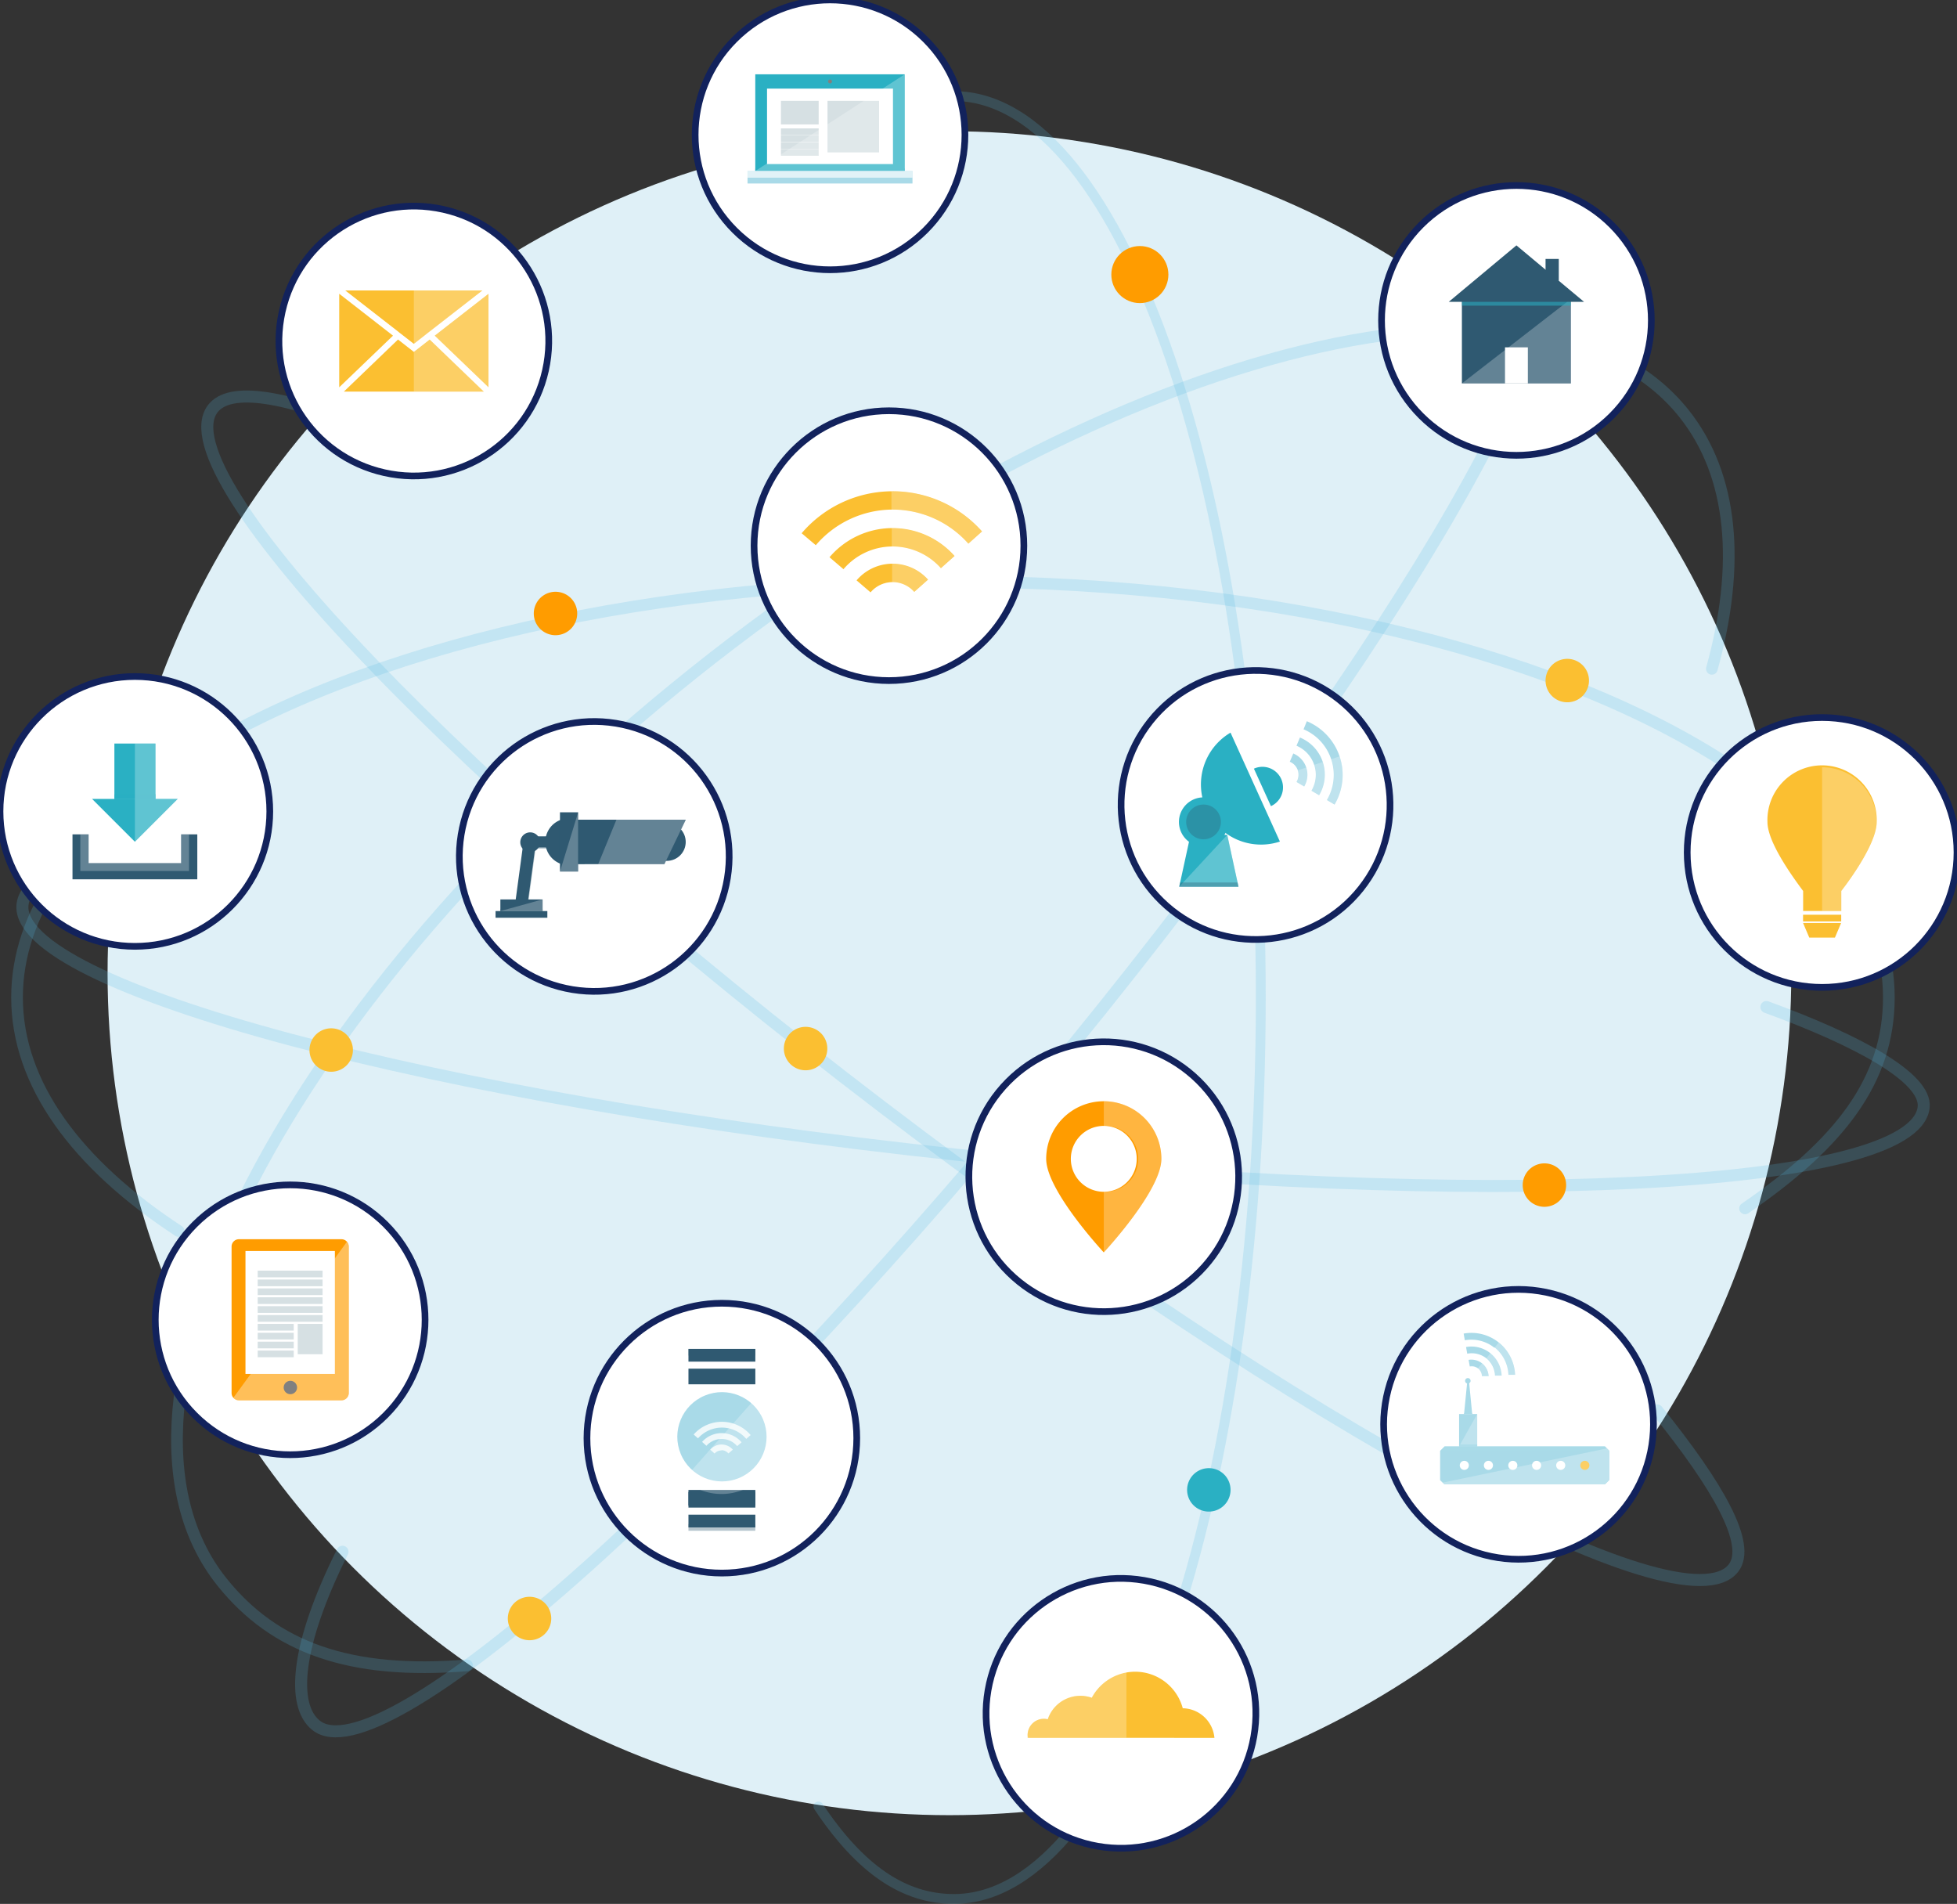<svg id="Layer_1" data-name="Layer 1" xmlns="http://www.w3.org/2000/svg" viewBox="0 0 292.9 284.92">
  <rect x="0" y="0" width="292.9" height="284.92" fill="#333333" stroke="none"/>
  <title>bill-payment</title>
  <g id="Page-1">
    <g id="Home-page-5-Copy-2">
      <g id="img-new-services-iot">
        <circle id="Oval" cx="142.1" cy="145.64" r="126" style="fill:#dff0f7;" /><!-- fill-opacity:0.239999994635582 -->
        <g id="iot">
          <path id="Path_143" data-name="Path 143" d="M52.16,232.58c-7.08,14.16-7.61,23-4,25.94,9.53,7.89,58.1-35.06,108.49-95.92S240.14,46,230.61,38.11c-3.2-2.65-10.8.43-21.38,8" transform="translate(-0.9 -0.36)" style="fill:none;stroke:#58b9e3;stroke-linecap:round;stroke-linejoin:round;stroke-opacity:0.2;stroke-width:1.8px" />
          <path id="Path_144" data-name="Path 144" d="M56,64.74c-12.37-5.19-20.7-6.57-23.26-3.21C25.25,71.37,70.13,118.17,133,166.06S252.86,244.79,260.36,235c2.68-3.52-2.29-12.23-11.44-23.57" transform="translate(-0.9 -0.36)" style="fill:none;stroke:#58b9e3;stroke-linecap:round;stroke-linejoin:round;stroke-opacity:0.2;stroke-width:1.8px" />
          <path id="Path_145" data-name="Path 145" d="M25.83,126.43c-13.26,2-21.11,5.11-21.56,9.31C3,148,65.6,164.8,144.17,173.17s143.33,5.19,144.64-7.11c.47-4.4-9.83-10-23.54-15" transform="translate(-0.9 -0.36)" style="fill:none;stroke:#58b9e3;stroke-linecap:round;stroke-linejoin:round;stroke-opacity:0.2;stroke-width:1.8px" />
          <path id="Path_146" data-name="Path 146" d="M27.63,184.58c-15.26-10-24.18-22-24.18-34.95,0-12.64,8.5-24.41,23.09-34.22,25.06-16.86,68.09-28,117-28,49.36,0,92.75,11.34,117.7,28.47,14.15,9.72,22.36,21.3,22.36,33.73s-7.34,21.86-21.52,31.59" transform="translate(-0.9 -0.36)" style="fill:none;stroke:#58b9e3;stroke-linecap:round;stroke-linejoin:round;stroke-opacity:0.2;stroke-width:1.749px" />
          <path id="Path_147" data-name="Path 147" d="M70.8,249.58C53.3,251,42,246.95,34.11,237.09c-21.45-26.83,10.15-87.74,70.57-136s126.8-65.7,148.24-38.87c7.43,9.3,8.5,22.69,4.19,38.23" transform="translate(-0.9 -0.36)" style="fill:none;stroke:#58b9e3;stroke-linecap:round;stroke-linejoin:round;stroke-opacity:0.2;stroke-width:1.749px" />
          <path id="Path_148" data-name="Path 148" d="M123.39,270.7c6.26,9.39,12.77,13.84,20.28,13.84,25.37,0,45.93-60.4,45.93-134.9S169,14.74,143.67,14.74c-7,0-13.67,4.63-19.62,12.9" transform="translate(-0.9 -0.36)" style="fill:none;stroke:#58b9e3;stroke-linecap:round;stroke-linejoin:round;stroke-opacity:0.2;stroke-width:1.475px" />
          <g id="Group_72" data-name="Group 72">
            <circle id="Ellipse_23" data-name="Ellipse 23" cx="108.04" cy="215.22" r="20.19" style="fill:#fff; stroke:#12225c18; stroke-width:1px" />
            <g id="Group_71" data-name="Group 71">
              <rect id="Rectangle_54" data-name="Rectangle 54" x="103.04" y="222.97" width="10.01" height="2.34" style="fill:#2f5971" />
              <rect id="Rectangle_55" data-name="Rectangle 55" x="103.04" y="204.82" width="10.01" height="2.34" style="fill:#2f5971" />
              <g id="Group_66" data-name="Group 66">
                <rect id="Rectangle_56" data-name="Rectangle 56" x="103.04" y="201.86" width="10.01" height="1.91" style="fill:#2f5971" />
                <rect id="Rectangle_57" data-name="Rectangle 57" x="103.04" y="201.86" width="10.01" height="1" style="fill:#2f5971;opacity:0.35;isolation:isolate" />
              </g>
              <rect id="Rectangle_58" data-name="Rectangle 58" x="103.04" y="223.27" width="10.01" height="2.34" style="fill:#2f5971" />
              <g id="Group_67" data-name="Group 67">
                <rect id="Rectangle_59" data-name="Rectangle 59" x="103.04" y="226.67" width="10.01" height="1.91" style="fill:#2f5971" />
                <rect id="Rectangle_60" data-name="Rectangle 60" x="103.04" y="228.08" width="10.01" height="1" style="fill:#2f5971;opacity:0.35;isolation:isolate" />
              </g>
              <g id="Group_70" data-name="Group 70">
                <circle id="Ellipse_24" data-name="Ellipse 24" cx="108.94" cy="215.38" r="6.68" transform="translate(-75.32 58.07) rotate(-22.61)" style="fill:#a9dae8" />
                <circle id="Ellipse_25" data-name="Ellipse 25" cx="108.94" cy="215.38" r="8.58" transform="translate(-126.55 271.79) rotate(-76.77)" style="fill:none" />
                <g id="Group_69" data-name="Group 69" style="opacity:0.8">
                  <g id="Group_68" data-name="Group 68">
                    <path id="Path_149" data-name="Path 149" d="M109,214a4.79,4.79,0,0,0-3.63,1.61l.65.58a3.92,3.92,0,0,1,5.91.06l.66-.57A4.79,4.79,0,0,0,109,214Z" transform="translate(-0.9 -0.36)" style="fill:none" />
                    <path id="Path_150" data-name="Path 150" d="M108.94,215.7a3.05,3.05,0,0,0-2.31,1l.61.54a2.24,2.24,0,0,1,3.38,0l.62-.53a3.05,3.05,0,0,0-2.29-1.07Z" transform="translate(-0.9 -0.36)" style="fill:none" />
                    <path id="Path_151" data-name="Path 151" d="M108.92,217.38a1.37,1.37,0,0,0-1,.46l1,.91,1-.89A1.37,1.37,0,0,0,108.92,217.38Z" transform="translate(-0.9 -0.36)" style="fill:none" />
                    <path id="Path_152" data-name="Path 152" d="M108.92,217.38a1.37,1.37,0,0,1,1,.49l.66-.57a2.24,2.24,0,0,0-3.38,0l.65.58a1.37,1.37,0,0,1,1-.46Z" transform="translate(-0.9 -0.36)" style="fill:#fff" />
                    <path id="Path_153" data-name="Path 153" d="M108.94,215.7a3.05,3.05,0,0,1,2.29,1.07l.66-.57a3.92,3.92,0,0,0-5.91-.06l.65.58A3.05,3.05,0,0,1,108.94,215.7Z" transform="translate(-0.9 -0.36)" style="fill:#fff" />
                    <path id="Path_154" data-name="Path 154" d="M109,214a4.79,4.79,0,0,1,3.59,1.69l.66-.57a5.65,5.65,0,0,0-8.53-.09l.65.58A4.79,4.79,0,0,1,109,214Z" transform="translate(-0.9 -0.36)" style="fill:#fff" />
                  </g>
                </g>
              </g>
              <path id="Path_155" data-name="Path 155" d="M114.58,208.93,103.2,221.78a8.58,8.58,0,1,0,11.38-12.86Z" transform="translate(-0.9 -0.36)" style="fill:#fff;opacity:0.25;isolation:isolate" />
            </g>
          </g>
          <g id="Group_75" data-name="Group 75">
            <circle id="Ellipse_26" data-name="Ellipse 26" cx="272.71" cy="127.57" r="20.19" style="fill:#fff; stroke:#12225c18; stroke-width:1px" />
            <g id="Group_74" data-name="Group 74">
              <g id="Group_73" data-name="Group 73">
                <path id="Path_156" data-name="Path 156" d="M281.78,123.36a8.18,8.18,0,1,0-16.35,0c0,2.73,3,7.2,5.34,10.33v3h5.71v-3S281.78,127,281.78,123.36Z" transform="translate(-0.9 -0.36)" style="fill:#fbbf31" />
                <path id="Path_157" data-name="Path 157" d="M273.61,115.18v21.49h2.87v-3s5.3-6.72,5.3-10.33A8.18,8.18,0,0,0,273.61,115.18Z" transform="translate(-0.9 -0.36)" style="fill:#fff;opacity:0.25;isolation:isolate" />
              </g>
              <polygon id="Path_158" data-name="Path 158" points="274.63 140.31 270.79 140.31 269.86 138.12 275.56 138.12 274.63 140.31" style="fill:#fbbf31" />
              <path id="Path_159" data-name="Path 159" d="M274,136.66l1.84-8.73a2.32,2.32,0,0,0-2.27-2.79h0a2.31,2.31,0,0,0-2.27,2.79l1.84,8.74H274" transform="translate(-0.9 -0.36)" style="fill:none" />
              <path id="Path_160" data-name="Path 160" d="M274.13,136.85l2.26-10.74a2.85,2.85,0,0,0-2.79-3.44h0a2.85,2.85,0,0,0-2.79,3.44l2.26,10.76h1" transform="translate(-0.9 -0.36)" style="fill:none" />
              <rect id="Rectangle_61" data-name="Rectangle 61" x="269.86" y="136.89" width="5.71" height="1" style="fill:#fbbf31" />
            </g>
          </g>
          <g id="Group_84" data-name="Group 84">
            <circle id="Ellipse_27" data-name="Ellipse 27" cx="228.18" cy="213.5" r="20.19" transform="translate(-18.65 405.94) rotate(-81.19)" style="fill:#fff; stroke:#12225c18; stroke-width:1px" />
            <g id="Group_83" data-name="Group 83">
              <g id="Group_79" data-name="Group 79">
                <g id="Group_78" data-name="Group 78">
                  <g id="Group_77" data-name="Group 77">
                    <path id="Path_161" data-name="Path 161" d="M241.11,222.49h-24l-.67-.67v-4.33l.67-.67h24l.67.67v4.33Z" transform="translate(-0.9 -0.36)" style="fill:#a9dae8" />
                    <g id="Group_76" data-name="Group 76">
                      <path id="Path_162" data-name="Path 162" d="M220.74,219.65a.68.68,0,1,1-.68-.68A.68.68,0,0,1,220.74,219.65Z" transform="translate(-0.9 -0.36)" style="fill:#fff" />
                      <path id="Path_163" data-name="Path 163" d="M224.35,219.65a.68.68,0,1,1-.68-.68.68.68,0,0,1,.68.68Z" transform="translate(-0.9 -0.36)" style="fill:#fff" />
                      <path id="Path_164" data-name="Path 164" d="M228,219.65a.68.68,0,1,1-.68-.68A.68.68,0,0,1,228,219.65Z" transform="translate(-0.9 -0.36)" style="fill:#fff" />
                      <path id="Path_165" data-name="Path 165" d="M231.56,219.65a.68.68,0,1,1-.68-.68.68.68,0,0,1,.68.68Z" transform="translate(-0.9 -0.36)" style="fill:#fff" />
                      <path id="Path_166" data-name="Path 166" d="M235.17,219.65a.68.68,0,1,1-.68-.68A.68.68,0,0,1,235.17,219.65Z" transform="translate(-0.9 -0.36)" style="fill:#fff" />
                      <path id="Path_167" data-name="Path 167" d="M238.78,219.65a.68.68,0,1,1-.68-.68A.68.68,0,0,1,238.78,219.65Z" transform="translate(-0.9 -0.36)" style="fill:#fbbf31" />
                    </g>
                    <polygon id="Path_168" data-name="Path 168" points="215.49 221.46 216.16 222.13 240.21 222.13 240.88 221.46 215.49 221.46" style="fill:#a9dae8;opacity:0.75;isolation:isolate" />
                  </g>
                  <path id="Path_169" data-name="Path 169" d="M241.78,217.49l-.67-.67h-24l-.67.67Z" transform="translate(-0.9 -0.36)" style="fill:#a9dae8;opacity:0.75;isolation:isolate" />
                </g>
                <polygon id="Path_170" data-name="Path 170" points="216.16 222.13 240.21 222.13 240.88 221.46 240.88 217.12 240.51 216.75 215.91 221.88 216.16 222.13" style="fill:#fff;opacity:0.25;isolation:isolate" />
              </g>
              <rect id="Rectangle_62" data-name="Rectangle 62" x="218.38" y="211.61" width="2.71" height="4.84" style="fill:#a9dae8" />
              <polygon id="Path_171" data-name="Path 171" points="220.34 211.61 219.12 211.61 219.6 206.76 219.87 206.76 220.34 211.61" style="fill:#a9dae8" />
              <g id="Group_82" data-name="Group 82">
                <g id="Group_80" data-name="Group 80">
                  <path id="Path_172" data-name="Path 172" d="M224.59,202a5.54,5.54,0,0,0-4.45-1.13l.18,1a4.53,4.53,0,0,1,5.33,4.28l1,0A5.54,5.54,0,0,0,224.59,202Z" transform="translate(-0.9 -0.36)" style="fill:none" />
                  <path id="Path_173" data-name="Path 173" d="M223.33,203.61a3.53,3.53,0,0,0-2.84-.72l.16.93a2.59,2.59,0,0,1,3,2.44l.94,0a3.53,3.53,0,0,0-1.32-2.61Z" transform="translate(-0.9 -0.36)" style="fill:none" />
                  <path id="Path_174" data-name="Path 174" d="M222.11,205.13a1.59,1.59,0,0,0-1.27-.32l.28,1.56,1.58-.07a1.58,1.58,0,0,0-.59-1.17Z" transform="translate(-0.9 -0.36)" style="fill:none" />
                  <path id="Path_175" data-name="Path 175" d="M222.11,205.13a1.58,1.58,0,0,1,.59,1.17l1,0a2.59,2.59,0,0,0-3-2.44l.18,1a1.59,1.59,0,0,1,1.27.32Z" transform="translate(-0.9 -0.36)" style="fill:#a9dae8" />
                  <path id="Path_176" data-name="Path 176" d="M223.33,203.61a3.53,3.53,0,0,1,1.32,2.61l1,0a4.53,4.53,0,0,0-5.33-4.28l.18,1A3.53,3.53,0,0,1,223.33,203.61Z" transform="translate(-0.9 -0.36)" style="fill:#a9dae8" />
                  <path id="Path_177" data-name="Path 177" d="M224.59,202a5.54,5.54,0,0,1,2.07,4.1l1,0a6.54,6.54,0,0,0-7.7-6.17l.18,1a5.54,5.54,0,0,1,4.44,1.13Z" transform="translate(-0.9 -0.36)" style="fill:#a9dae8" />
                </g>
                <g id="Group_81" data-name="Group 81" style="opacity:0.25">
                  <path id="Path_178" data-name="Path 178" d="M224.59,202h0l-.63.79h0a4.53,4.53,0,0,1,1.69,3.35l1,0A5.54,5.54,0,0,0,224.59,202Z" transform="translate(-0.9 -0.36)" style="fill:#fff" />
                  <path id="Path_179" data-name="Path 179" d="M223.33,203.61h0l-.59.73h0a2.59,2.59,0,0,1,1,1.92l.94,0a3.53,3.53,0,0,0-1.32-2.61Z" transform="translate(-0.9 -0.36)" style="fill:#fff" />
                  <path id="Path_180" data-name="Path 180" d="M222.11,205.13h0l-1,1.24h0l1.58-.07a1.58,1.58,0,0,0-.59-1.17Z" transform="translate(-0.9 -0.36)" style="fill:#fff" />
                  <path id="Path_181" data-name="Path 181" d="M222.74,204.34h0l-.63.78h0a1.58,1.58,0,0,1,.59,1.17l1,0a2.59,2.59,0,0,0-1-1.91Z" transform="translate(-0.9 -0.36)" style="fill:#fff" />
                  <path id="Path_182" data-name="Path 182" d="M224,202.82h0l-.63.79h0a3.53,3.53,0,0,1,1.32,2.61l1,0A4.53,4.53,0,0,0,224,202.82Z" transform="translate(-0.9 -0.36)" style="fill:#fff" />
                  <path id="Path_183" data-name="Path 183" d="M225.22,201.25h0l-.63.79h0a5.54,5.54,0,0,1,2.07,4.1l1,0a6.54,6.54,0,0,0-2.44-4.84Z" transform="translate(-0.9 -0.36)" style="fill:#fff" />
                  <path id="Path_184" data-name="Path 184" d="M220.84,204.81l.28,1.56,1-1.24A1.59,1.59,0,0,0,220.84,204.81Z" transform="translate(-0.9 -0.36)" style="fill:#fff" />
                </g>
              </g>
              <path id="Path_185" data-name="Path 185" d="M221,207a.41.41,0,1,1-.41-.41A.41.41,0,0,1,221,207Z" transform="translate(-0.9 -0.36)" style="fill:#a9dae8" />
              <polygon id="Path_186" data-name="Path 186" points="218.38 216.45 221.09 211.61 221.09 216.45 218.38 216.45" style="fill:#fff;opacity:0.25;isolation:isolate" />
              <rect id="Rectangle_63" data-name="Rectangle 63" x="218.38" y="216.15" width="2.71" height="1" style="fill:#a9dae8;opacity:0.75;isolation:isolate" />
              <polygon id="Path_187" data-name="Path 187" points="220.34 211.61 219.12 211.61 219.14 211.47 220.33 211.47 220.34 211.61" style="fill:#a9dae8;opacity:0.75;isolation:isolate" />
            </g>
          </g>
          <g id="Group_89" data-name="Group 89">
            <circle id="Ellipse_28" data-name="Ellipse 28" cx="44.33" cy="197.87" r="20.19" transform="translate(-127.83 88.94) rotate(-45)" style="fill:#fff; stroke:#12225c18; stroke-width:1px" />
            <g id="Group_88" data-name="Group 88">
              <path id="Rectangle_64" data-name="Rectangle 64" d="M36.66,185.81H52a1.1,1.1,0,0,1,1.1,1.1v21.91a1.1,1.1,0,0,1-1.1,1.1H36.66a1.1,1.1,0,0,1-1.1-1.1V186.91A1.1,1.1,0,0,1,36.66,185.81Z" transform="translate(-0.9 -0.36)" style="fill:#ff9c00" />
              <path id="Path_188" data-name="Path 188" d="M52.82,186.19l-17,23.36a1.12,1.12,0,0,0,.75.38H52a1.09,1.09,0,0,0,1.09-1.09v-22A1.12,1.12,0,0,0,52.82,186.19Z" transform="translate(-0.9 -0.36)" style="fill:#fff;opacity:0.35;isolation:isolate" />
              <path id="Path_189" data-name="Path 189" d="M45.36,208a1,1,0,1,1-1-1A1,1,0,0,1,45.36,208Z" transform="translate(-0.9 -0.36)" style="fill:gray" />
              <g id="Group_87" data-name="Group 87">
                <rect id="Rectangle_65" data-name="Rectangle 65" x="36.74" y="187.21" width="13.38" height="18.4" style="fill:#fff" />
                <g id="Group_86" data-name="Group 86">
                  <rect id="Rectangle_66" data-name="Rectangle 66" x="44.56" y="198.12" width="3.72" height="4.54" style="fill:#d6e0e3" />
                  <g id="Group_85" data-name="Group 85">
                    <rect id="Rectangle_67" data-name="Rectangle 67" x="38.57" y="190.15" width="9.71" height="1" style="fill:#d6e0e3" />
                    <rect id="Rectangle_68" data-name="Rectangle 68" x="38.57" y="191.48" width="9.71" height="1" style="fill:#d6e0e3" />
                    <rect id="Rectangle_69" data-name="Rectangle 69" x="38.57" y="192.81" width="9.71" height="1" style="fill:#d6e0e3" />
                    <rect id="Rectangle_70" data-name="Rectangle 70" x="38.57" y="194.14" width="9.71" height="1" style="fill:#d6e0e3" />
                    <rect id="Rectangle_71" data-name="Rectangle 71" x="38.57" y="195.47" width="9.71" height="1" style="fill:#d6e0e3" />
                    <rect id="Rectangle_72" data-name="Rectangle 72" x="38.57" y="196.8" width="9.71" height="1" style="fill:#d6e0e3" />
                    <rect id="Rectangle_73" data-name="Rectangle 73" x="38.57" y="198.12" width="5.39" height="1" style="fill:#d6e0e3" />
                    <rect id="Rectangle_74" data-name="Rectangle 74" x="38.57" y="199.45" width="5.39" height="1" style="fill:#d6e0e3" />
                    <rect id="Rectangle_75" data-name="Rectangle 75" x="38.57" y="200.78" width="5.39" height="1" style="fill:#d6e0e3" />
                    <rect id="Rectangle_76" data-name="Rectangle 76" x="38.57" y="202.11" width="5.39" height="1" style="fill:#d6e0e3" />
                  </g>
                </g>
              </g>
            </g>
          </g>
          <g id="Group_91" data-name="Group 91">
            <circle id="Ellipse_29" data-name="Ellipse 29" cx="168.67" cy="256.76" r="20.19" transform="translate(-114.1 378.56) rotate(-80.13)" style="fill:#fff; stroke:#12225c18; stroke-width:1px" />
            <g id="Group_90" data-name="Group 90">
              <path id="Path_190" data-name="Path 190" d="M154.71,260.42c0-.06,0-.12,0-.18a2.43,2.43,0,0,1,3-2.59,5.15,5.15,0,0,1,6.59-3.22A7.37,7.37,0,0,1,177.92,256a4.85,4.85,0,0,1,4.74,4.43Z" transform="translate(-0.9 -0.36)" style="fill:#fbbf31" />
              <path id="Path_191" data-name="Path 191" d="M156.89,257.6a2.44,2.44,0,0,1,.76.05,5.15,5.15,0,0,1,6.59-3.22,7.38,7.38,0,0,1,5.25-3.87v9.86H154.71c0-.06,0-.12,0-.18A2.43,2.43,0,0,1,156.89,257.6Z" transform="translate(-0.9 -0.36)" style="fill:#fff;opacity:0.25;isolation:isolate" />
            </g>
          </g>
          <g id="Group_94" data-name="Group 94">
            <circle id="Ellipse_30" data-name="Ellipse 30" cx="227.86" cy="48.31" r="20.19" transform="translate(31.68 174.91) rotate(-45)" style="fill:#fff; stroke:#12225c18; stroke-width:1px" />
            <g id="Group_93" data-name="Group 93">
              <rect id="Rectangle_77" data-name="Rectangle 77" x="218.8" y="44.74" width="16.31" height="12.64" style="fill:#2f5971" />
              <polygon id="Path_192" data-name="Path 192" points="218.8 57.38 235.11 44.74 235.11 57.38 218.8 57.38" style="fill:#fff;opacity:0.25;isolation:isolate" />
              <rect id="Rectangle_78" data-name="Rectangle 78" x="218.8" y="44.74" width="16.31" height="1" style="fill:#2ab0c3;opacity:0.56;isolation:isolate" />
              <g id="Group_92" data-name="Group 92">
                <polygon id="Path_193" data-name="Path 193" points="226.96 36.72 237.08 45.17 216.83 45.17 226.96 36.72" style="fill:#2f5971" />
                <rect id="Rectangle_79" data-name="Rectangle 79" x="231.32" y="38.75" width="1.98" height="3.26" style="fill:#2f5971" />
              </g>
              <rect id="Rectangle_80" data-name="Rectangle 80" x="225.25" y="51.98" width="3.42" height="5.4" style="fill:#fff" />
            </g>
          </g>
          <g id="Group_98" data-name="Group 98">
            <circle id="Ellipse_31" data-name="Ellipse 31" cx="166.1" cy="176.47" r="20.19" transform="translate(-77.06 182.55) rotate(-48.26)" style="fill:#fff; stroke:#12225c18; stroke-width:1px" />
            <g id="Group_97" data-name="Group 97">
              <g id="Group_96" data-name="Group 96">
                <g id="Group_95" data-name="Group 95">
                  <path id="Path_194" data-name="Path 194" d="M166.1,165.16a8.62,8.62,0,0,0-8.62,8.62c0,4.76,8.62,14,8.62,14s8.62-9.23,8.62-14A8.62,8.62,0,0,0,166.1,165.16Zm0,13.55a4.93,4.93,0,1,1,4.93-4.93,4.93,4.93,0,0,1-4.93,4.93Z" transform="translate(-0.9 -0.36)" style="fill:#ff9c00" />
                </g>
              </g>
              <path id="Path_195" data-name="Path 195" d="M166.1,165.16v3.7a4.93,4.93,0,1,1,0,9.85v9.07s8.62-9.23,8.62-14a8.62,8.62,0,0,0-8.62-8.62Z" transform="translate(-0.9 -0.36)" style="fill:#fff;opacity:0.25;isolation:isolate" />
            </g>
          </g>
          <g id="Group_103" data-name="Group 103">
            <circle id="Ellipse_32" data-name="Ellipse 32" cx="189.62" cy="120.66" r="20.2" transform="matrix(0.62, -0.78, 0.78, 0.62, -23.76, 193.56)" style="fill:#fff; stroke:#12225c18; stroke-width:1px" />
            <g id="Group_102" data-name="Group 102">
              <g id="Group_101" data-name="Group 101">
                <g id="Group_99" data-name="Group 99">
                  <path id="Path_196" data-name="Path 196" d="M200.14,114A7.38,7.38,0,0,0,196,109.5l-.52,1.24a6,6,0,0,1,2.87,8.64l1.16.68A7.38,7.38,0,0,0,200.14,114Z" transform="translate(-0.9 -0.36)" style="fill:none" />
                  <path id="Path_197" data-name="Path 197" d="M197.59,114.82a4.7,4.7,0,0,0-2.65-2.85l-.49,1.15a3.45,3.45,0,0,1,1.64,4.94l1.08.63A4.7,4.7,0,0,0,197.59,114.82Z" transform="translate(-0.9 -0.36)" style="fill:none" />
                  <path id="Path_198" data-name="Path 198" d="M195.13,115.64a2.11,2.11,0,0,0-1.2-1.28l-.82,1.95,1.82,1.07A2.11,2.11,0,0,0,195.13,115.64Z" transform="translate(-0.9 -0.36)" style="fill:none" />
                  <path id="Path_199" data-name="Path 199" d="M195.13,115.64a2.11,2.11,0,0,1-.19,1.74l1.16.68a3.45,3.45,0,0,0-1.64-4.94l-.52,1.24a2.11,2.11,0,0,1,1.2,1.28Z" transform="translate(-0.9 -0.36)" style="fill:#a9dae8" />
                  <path id="Path_200" data-name="Path 200" d="M197.59,114.82a4.7,4.7,0,0,1-.41,3.87l1.15.68a6,6,0,0,0-2.87-8.64l-.52,1.23A4.7,4.7,0,0,1,197.59,114.82Z" transform="translate(-0.9 -0.36)" style="fill:#a9dae8" />
                  <path id="Path_201" data-name="Path 201" d="M200.14,114a7.38,7.38,0,0,1-.65,6.08l1.15.68a8.71,8.71,0,0,0-4.15-12.47L196,109.5A7.38,7.38,0,0,1,200.14,114Z" transform="translate(-0.9 -0.36)" style="fill:#a9dae8" />
                </g>
                <g id="Group_100" data-name="Group 100" style="opacity:0.25">
                  <path id="Path_202" data-name="Path 202" d="M200.14,114h0l-1.28.42h0a6,6,0,0,1-.53,5l1.16.68a7.38,7.38,0,0,0,.65-6.08Z" transform="translate(-0.9 -0.36)" style="fill:#fff" />
                  <path id="Path_203" data-name="Path 203" d="M197.59,114.82h0l-1.19.4h0a3.45,3.45,0,0,1-.3,2.84l1.08.63A4.7,4.7,0,0,0,197.59,114.82Z" transform="translate(-0.9 -0.36)" style="fill:#fff" />
                  <path id="Path_204" data-name="Path 204" d="M195.13,115.64h0l-2,.67h0l1.82,1.07a2.11,2.11,0,0,0,.19-1.74Z" transform="translate(-0.9 -0.36)" style="fill:#fff" />
                  <path id="Path_205" data-name="Path 205" d="M196.4,115.22h0l-1.27.42h0a2.11,2.11,0,0,1-.19,1.74l1.16.68a3.45,3.45,0,0,0,.3-2.84Z" transform="translate(-0.9 -0.36)" style="fill:#fff" />
                  <path id="Path_206" data-name="Path 206" d="M198.86,114.4h0l-1.27.42h0a4.7,4.7,0,0,1-.41,3.87l1.15.68a6,6,0,0,0,.53-5Z" transform="translate(-0.9 -0.36)" style="fill:#fff" />
                  <path id="Path_207" data-name="Path 207" d="M201.41,113.55h0l-1.27.42h0a7.38,7.38,0,0,1-.65,6.08l1.15.68A8.71,8.71,0,0,0,201.41,113.55Z" transform="translate(-0.9 -0.36)" style="fill:#fff" />
                  <path id="Path_208" data-name="Path 208" d="M193.93,114.36l-.82,1.95,2-.67A2.11,2.11,0,0,0,193.93,114.36Z" transform="translate(-0.9 -0.36)" style="fill:#fff" />
                </g>
              </g>
              <path id="Path_209" data-name="Path 209" d="M191.12,121a3.08,3.08,0,0,0-2.55-5.61Z" transform="translate(-0.9 -0.36)" style="fill:#2ab0c3" />
              <polygon id="Path_210" data-name="Path 210" points="185.36 132.7 176.49 132.7 178.18 124.94 183.68 124.94 185.36 132.7" style="fill:#2ab0c3" />
              <polygon id="Path_211" data-name="Path 211" points="183.68 124.94 176.49 132.7 185.36 132.7 183.68 124.94" style="fill:#fff;opacity:0.25;isolation:isolate" />
              <polygon id="Path_212" data-name="Path 212" points="185.36 132.7 176.49 132.7 176.63 132.06 185.22 132.06 185.36 132.7" style="fill:#2f5971;opacity:0.35;isolation:isolate" />
              <path id="Path_213" data-name="Path 213" d="M185.07,110a9,9,0,0,0,7.39,16.3Z" transform="translate(-0.9 -0.36)" style="fill:#2ab0c3" />
              <path id="Path_214" data-name="Path 214" d="M184.71,123.36a3.68,3.68,0,1,1-1.08-2.6,3.68,3.68,0,0,1,1.08,2.6Z" transform="translate(-0.9 -0.36)" style="fill:#2ab0c3" />
              <circle id="Ellipse_33" data-name="Ellipse 33" cx="180.13" cy="123" r="2.6" style="fill:#2f5971;opacity:0.35;isolation:isolate" />
            </g>
          </g>
          <g id="Group_107" data-name="Group 107">
            <circle id="Ellipse_34" data-name="Ellipse 34" cx="89.84" cy="128.54" r="20.19" transform="translate(-52.38 196.15) rotate(-80.74)" style="fill:#fff; stroke:#12225c18; stroke-width:1px" />
            <g id="Group_106" data-name="Group 106">
              <polygon id="Path_215" data-name="Path 215" points="99.44 129.32 86.23 129.32 86.23 122.67 102.64 122.67 99.44 129.32" style="fill:#2f5971" />
              <circle id="Ellipse_35" data-name="Ellipse 35" cx="99.8" cy="126" r="2.83" style="fill:#2f5971" />
              <rect id="Rectangle_81" data-name="Rectangle 81" x="79.35" y="125.16" width="5.07" height="1.66" style="fill:#2f5971" />
              <rect id="Rectangle_82" data-name="Rectangle 82" x="79.35" y="126" width="5.07" height="1" style="fill:#2f5971;opacity:0.35;isolation:isolate" />
              <path id="Path_216" data-name="Path 216" d="M89.52,126.36a3.5,3.5,0,1,1-1-2.47,3.5,3.5,0,0,1,1,2.47Z" transform="translate(-0.9 -0.36)" style="fill:#2f5971" />
              <rect id="Rectangle_83" data-name="Rectangle 83" x="75.21" y="130.2" width="8.64" height="1.85" transform="translate(-61.95 192.03) rotate(-82.31)" style="fill:#2f5971" />
              <rect id="Rectangle_84" data-name="Rectangle 84" x="75.72" y="130.69" width="8.64" height="1" transform="translate(-61.58 192.6) rotate(-82.31)" style="fill:#2f5971;opacity:0.35;isolation:isolate" />
              <g id="Group_104" data-name="Group 104">
                <rect id="Rectangle_85" data-name="Rectangle 85" x="74.89" y="134.6" width="6.32" height="1.74" style="fill:#2f5971" />
                <rect id="Rectangle_86" data-name="Rectangle 86" x="74.17" y="136.34" width="7.75" height="1" style="fill:#2f5971" />
              </g>
              <rect id="Rectangle_87" data-name="Rectangle 87" x="74.89" y="136.06" width="6.32" height="1" style="fill:#2f5971;opacity:0.44;isolation:isolate" />
              <polygon id="Path_217" data-name="Path 217" points="74.89 136.34 81.2 134.6 81.2 136.34 74.89 136.34" style="fill:#fff;opacity:0.25;isolation:isolate" />
              <g id="Group_105" data-name="Group 105">
                <rect id="Rectangle_88" data-name="Rectangle 88" x="83.81" y="121.56" width="2.72" height="8.87" style="fill:#2f5971" />
                <polygon id="Path_218" data-name="Path 218" points="83.81 130.43 86.53 121.56 86.53 130.43 83.81 130.43" style="fill:#fff;opacity:0.25;isolation:isolate" />
              </g>
              <rect id="Rectangle_89" data-name="Rectangle 89" x="86.53" y="122.67" width="1" height="6.66" style="fill:#2f5971;opacity:0.35;isolation:isolate" />
              <polygon id="Path_219" data-name="Path 219" points="83.81 129.24 83.63 129.16 83.63 122.83 83.81 122.75 83.81 129.24" style="fill:#2f5971;opacity:0.25;isolation:isolate" />
              <path id="Path_220" data-name="Path 220" d="M81.73,126.36a1.48,1.48,0,1,1-.43-1,1.48,1.48,0,0,1,.43,1Z" transform="translate(-0.9 -0.36)" style="fill:#2f5971" />
              <path id="Path_221" data-name="Path 221" d="M81.08,126.36a.83.83,0,1,1-.83-.83A.83.83,0,0,1,81.08,126.36Z" transform="translate(-0.9 -0.36)" style="fill:#2f5971;opacity:0.35;isolation:isolate" />
              <polygon id="Path_222" data-name="Path 222" points="99.44 129.32 89.53 129.32 92.26 122.67 102.64 122.67 99.44 129.32" style="fill:#fff;opacity:0.25;isolation:isolate" />
            </g>
          </g>
          <g id="Group_113" data-name="Group 113">
            <circle id="Ellipse_36" data-name="Ellipse 36" cx="20.19" cy="121.43" r="20.19" style="fill:#fff; stroke:#12225c18; stroke-width:1px" />
            <g id="Group_112" data-name="Group 112">
              <g id="Group_109" data-name="Group 109">
                <rect id="Rectangle_90" data-name="Rectangle 90" x="17.12" y="111.27" width="6.15" height="8.32" style="fill:#2ab0c3" />
                <rect id="Rectangle_91" data-name="Rectangle 91" x="17.12" y="118.86" width="6.15" height="1" style="fill:#2ab0c3;opacity:0.56;isolation:isolate" />
                <rect id="Rectangle_92" data-name="Rectangle 92" x="20.19" y="111.27" width="3.07" height="8.32" style="fill:#fff;opacity:0.25;isolation:isolate" />
                <g id="Group_108" data-name="Group 108">
                  <polygon id="Path_223" data-name="Path 223" points="20.19 125.97 13.78 119.56 26.6 119.56 20.19 125.97" style="fill:#2ab0c3" />
                  <polygon id="Path_224" data-name="Path 224" points="20.19 125.97 26.6 119.56 20.19 119.56 20.19 125.97" style="fill:#fff;opacity:0.25;isolation:isolate" />
                </g>
              </g>
              <g id="Group_111" data-name="Group 111">
                <g id="Group_110" data-name="Group 110">
                  <polygon id="Path_225" data-name="Path 225" points="29.53 131.59 10.85 131.59 10.85 124.86 13.26 124.86 13.26 129.17 27.11 129.17 27.11 124.86 29.53 124.86 29.53 131.59" style="fill:#2f5971" />
                </g>
                <polygon id="Path_226" data-name="Path 226" points="12.02 124.86 12.02 130.34 28.29 130.34 28.29 124.86 27.11 124.86 27.11 129.17 13.26 129.17 13.26 124.86 12.02 124.86" style="fill:#fff;opacity:0.25;isolation:isolate" />
              </g>
            </g>
          </g>
          <circle id="Ellipse_37" data-name="Ellipse 37" cx="125.13" cy="20.55" r="20.19" transform="translate(21.22 94.13) rotate(-45)" style="fill:#fff; stroke:#12225c18; stroke-width:1px" />
          <circle id="Ellipse_38" data-name="Ellipse 38" cx="62.84" cy="51.39" r="20.19" transform="translate(-1.93 101.14) rotate(-77.39)" style="fill:#fff; stroke:#12225c18; stroke-width:1px" />
          <g id="Group_116" data-name="Group 116">
            <rect id="Rectangle_93" data-name="Rectangle 93" x="113.04" y="11.12" width="22.37" height="14.46" style="fill:#2ab0c3" />
            <rect id="Rectangle_94" data-name="Rectangle 94" x="113.04" y="25.22" width="22.37" height="1" style="fill:#2ab0c3;opacity:0.56;isolation:isolate" />
            <rect id="Rectangle_95" data-name="Rectangle 95" x="114.8" y="13.26" width="18.85" height="11.29" style="fill:#fff" />
            <rect id="Rectangle_96" data-name="Rectangle 96" x="111.88" y="25.59" width="24.69" height="1.87" style="fill:#a9dae8" />
            <path id="Path_227" data-name="Path 227" d="M125.42,12.55a.29.29,0,1,1-.29-.29.29.29,0,0,1,.29.29Z" transform="translate(-0.9 -0.36)" style="fill:gray" />
            <g id="Group_115" data-name="Group 115">
              <g id="Group_114" data-name="Group 114">
                <rect id="Rectangle_97" data-name="Rectangle 97" x="116.88" y="15.09" width="5.65" height="3.53" style="fill:#d6e0e3" />
                <rect id="Rectangle_98" data-name="Rectangle 98" x="116.88" y="19.21" width="5.65" height="1" style="fill:#d6e0e3" />
                <rect id="Rectangle_99" data-name="Rectangle 99" x="116.88" y="20.24" width="5.65" height="1" style="fill:#d6e0e3" />
                <rect id="Rectangle_100" data-name="Rectangle 100" x="116.88" y="21.28" width="5.65" height="1" style="fill:#d6e0e3" />
                <rect id="Rectangle_101" data-name="Rectangle 101" x="116.88" y="22.31" width="5.65" height="1" style="fill:#d6e0e3" />
              </g>
              <rect id="Rectangle_102" data-name="Rectangle 102" x="123.85" y="15.09" width="7.72" height="7.72" style="fill:#d6e0e3" />
            </g>
            <rect id="Rectangle_103" data-name="Rectangle 103" x="111.88" y="25.59" width="24.69" height="1" style="fill:#fff;opacity:0.65;isolation:isolate" />
            <polygon id="Path_228" data-name="Path 228" points="113.04 25.59 135.41 11.12 135.41 25.59 113.04 25.59" style="fill:#fff;opacity:0.25;isolation:isolate" />
          </g>
          <g id="Group_118" data-name="Group 118">
            <g id="Group_117" data-name="Group 117">
              <polygon id="Path_229" data-name="Path 229" points="50.77 43.96 50.77 57.96 58.82 50.23 50.77 43.96" style="fill:#fbbf31" />
              <polygon id="Path_230" data-name="Path 230" points="73.11 57.96 73.11 43.96 65.06 50.23 73.11 57.96" style="fill:#fbbf31" />
              <polygon id="Path_231" data-name="Path 231" points="61.94 52.66 59.57 50.81 51.47 58.6 72.41 58.6 64.31 50.81 61.94 52.66" style="fill:#fbbf31" />
              <polygon id="Path_232" data-name="Path 232" points="72.2 43.47 64.37 49.56 63.99 49.85 63.62 50.15 61.94 51.46 60.26 50.15 59.88 49.86 59.51 49.56 51.68 43.47 72.2 43.47" style="fill:#fbbf31" />
            </g>
            <rect id="Rectangle_104" data-name="Rectangle 104" x="61.94" y="43.47" width="11.17" height="15.13" style="fill:#fff;opacity:0.25;isolation:isolate" />
          </g>
          <g id="Group_122" data-name="Group 122">
            <circle id="Ellipse_39" data-name="Ellipse 39" cx="133.05" cy="81.66" r="20.19" style="fill:#fff; stroke:#12225c18; stroke-width:1px" />
            <g id="Group_121" data-name="Group 121">
              <g id="Group_119" data-name="Group 119">
                <path id="Path_233" data-name="Path 233" d="M134.34,76.62A15.17,15.17,0,0,0,123,81.95l2.1,1.8a12.4,12.4,0,0,1,18.72-.19l2.06-1.84a15.17,15.17,0,0,0-11.49-5.1Z" transform="translate(-0.9 -0.36)" style="fill:none" />
                <path id="Path_234" data-name="Path 234" d="M134.4,82.14a9.67,9.67,0,0,0-7.26,3.39l2,1.68a7.09,7.09,0,0,1,10.7-.11l1.92-1.71A9.67,9.67,0,0,0,134.4,82.14Z" transform="translate(-0.9 -0.36)" style="fill:none" />
                <path id="Path_235" data-name="Path 235" d="M134.45,87.47A4.33,4.33,0,0,0,131.2,89l3.3,2.83,3.24-2.89a4.33,4.33,0,0,0-3.28-1.47Z" transform="translate(-0.9 -0.36)" style="fill:none" />
                <path id="Path_236" data-name="Path 236" d="M134.45,87.47a4.33,4.33,0,0,1,3.28,1.47l2.07-1.84a7.09,7.09,0,0,0-10.7.11l2.1,1.8a4.33,4.33,0,0,1,3.25-1.53Z" transform="translate(-0.9 -0.36)" style="fill:#fbbf31" />
                <path id="Path_237" data-name="Path 237" d="M134.4,82.14a9.67,9.67,0,0,1,7.32,3.25l2.05-1.83a12.4,12.4,0,0,0-18.72.19l2.09,1.79A9.67,9.67,0,0,1,134.4,82.14Z" transform="translate(-0.9 -0.36)" style="fill:#fbbf31" />
                <path id="Path_238" data-name="Path 238" d="M134.34,76.62a15.17,15.17,0,0,1,11.49,5.1l2.05-1.83a17.9,17.9,0,0,0-27,.27L123,81.95A15.17,15.17,0,0,1,134.34,76.62Z" transform="translate(-0.9 -0.36)" style="fill:#fbbf31" />
              </g>
              <g id="Group_120" data-name="Group 120" style="opacity:0.25">
                <path id="Path_239" data-name="Path 239" d="M134.34,76.62h0l0,2.76h0a12.42,12.42,0,0,1,9.4,4.17l2.06-1.84A15.17,15.17,0,0,0,134.34,76.62Z" transform="translate(-0.9 -0.36)" style="fill:#fff" />
                <path id="Path_240" data-name="Path 240" d="M134.4,82.14h0l0,2.58h0a7.1,7.1,0,0,1,5.37,2.39l1.92-1.71a9.67,9.67,0,0,0-7.32-3.25Z" transform="translate(-0.9 -0.36)" style="fill:#fff" />
                <path id="Path_241" data-name="Path 241" d="M134.45,87.47h0l0,4.36h0l3.24-2.89a4.33,4.33,0,0,0-3.28-1.47Z" transform="translate(-0.9 -0.36)" style="fill:#fff" />
                <path id="Path_242" data-name="Path 242" d="M134.42,84.72h0l0,2.76h0a4.33,4.33,0,0,1,3.28,1.47l2.07-1.84a7.1,7.1,0,0,0-5.37-2.39Z" transform="translate(-0.9 -0.36)" style="fill:#fff" />
                <path id="Path_243" data-name="Path 243" d="M134.37,79.38h0l0,2.76h0a9.67,9.67,0,0,1,7.32,3.25l2.05-1.83a12.42,12.42,0,0,0-9.4-4.17Z" transform="translate(-0.9 -0.36)" style="fill:#fff" />
                <path id="Path_244" data-name="Path 244" d="M134.32,73.86h0l0,2.76h0a15.17,15.17,0,0,1,11.49,5.1l2.05-1.83a17.92,17.92,0,0,0-13.57-6Z" transform="translate(-0.9 -0.36)" style="fill:#fff" />
                <path id="Path_245" data-name="Path 245" d="M131.2,89l3.3,2.83,0-4.36A4.33,4.33,0,0,0,131.2,89Z" transform="translate(-0.9 -0.36)" style="fill:#fff" />
              </g>
            </g>
          </g>
          <circle id="Ellipse_40" data-name="Ellipse 40" cx="170.6" cy="41.09" r="4.27" style="fill:#ff9c00" />
          <path id="Path_246" data-name="Path 246" d="M123,154.41a3.25,3.25,0,1,1-2.48-.24,3.25,3.25,0,0,1,2.48.24Z" transform="translate(-0.9 -0.36)" style="fill:#fbbf31" />
          <path id="Path_247" data-name="Path 247" d="M237,99.34a3.25,3.25,0,1,1-2.48-.24,3.25,3.25,0,0,1,2.48.24Z" transform="translate(-0.9 -0.36)" style="fill:#fbbf31" />
          <path id="Path_248" data-name="Path 248" d="M85.57,89.3a3.25,3.25,0,1,1-2.48-.24,3.25,3.25,0,0,1,2.48.24Z" transform="translate(-0.9 -0.36)" style="fill:#ff9c00" />
          <path id="Path_249" data-name="Path 249" d="M52,154.63a3.25,3.25,0,1,1-2.48-.24A3.25,3.25,0,0,1,52,154.63Z" transform="translate(-0.9 -0.36)" style="fill:#fbbf31" />
          <path id="Path_250" data-name="Path 250" d="M183.35,220.45a3.25,3.25,0,1,1-4.4,1.35,3.25,3.25,0,0,1,4.4-1.35Z" transform="translate(-0.9 -0.36)" style="fill:#2ab0c3" />
          <path id="Path_251" data-name="Path 251" d="M233.58,174.84a3.25,3.25,0,1,1-2.48-.24,3.25,3.25,0,0,1,2.48.24Z" transform="translate(-0.9 -0.36)" style="fill:#ff9c00" />
          <path id="Path_252" data-name="Path 252" d="M81.68,239.7a3.25,3.25,0,1,1-4.4,1.35,3.25,3.25,0,0,1,4.4-1.35Z" transform="translate(-0.9 -0.36)" style="fill:#fbbf31" />
        </g>
      </g>
    </g>
  </g>
</svg>